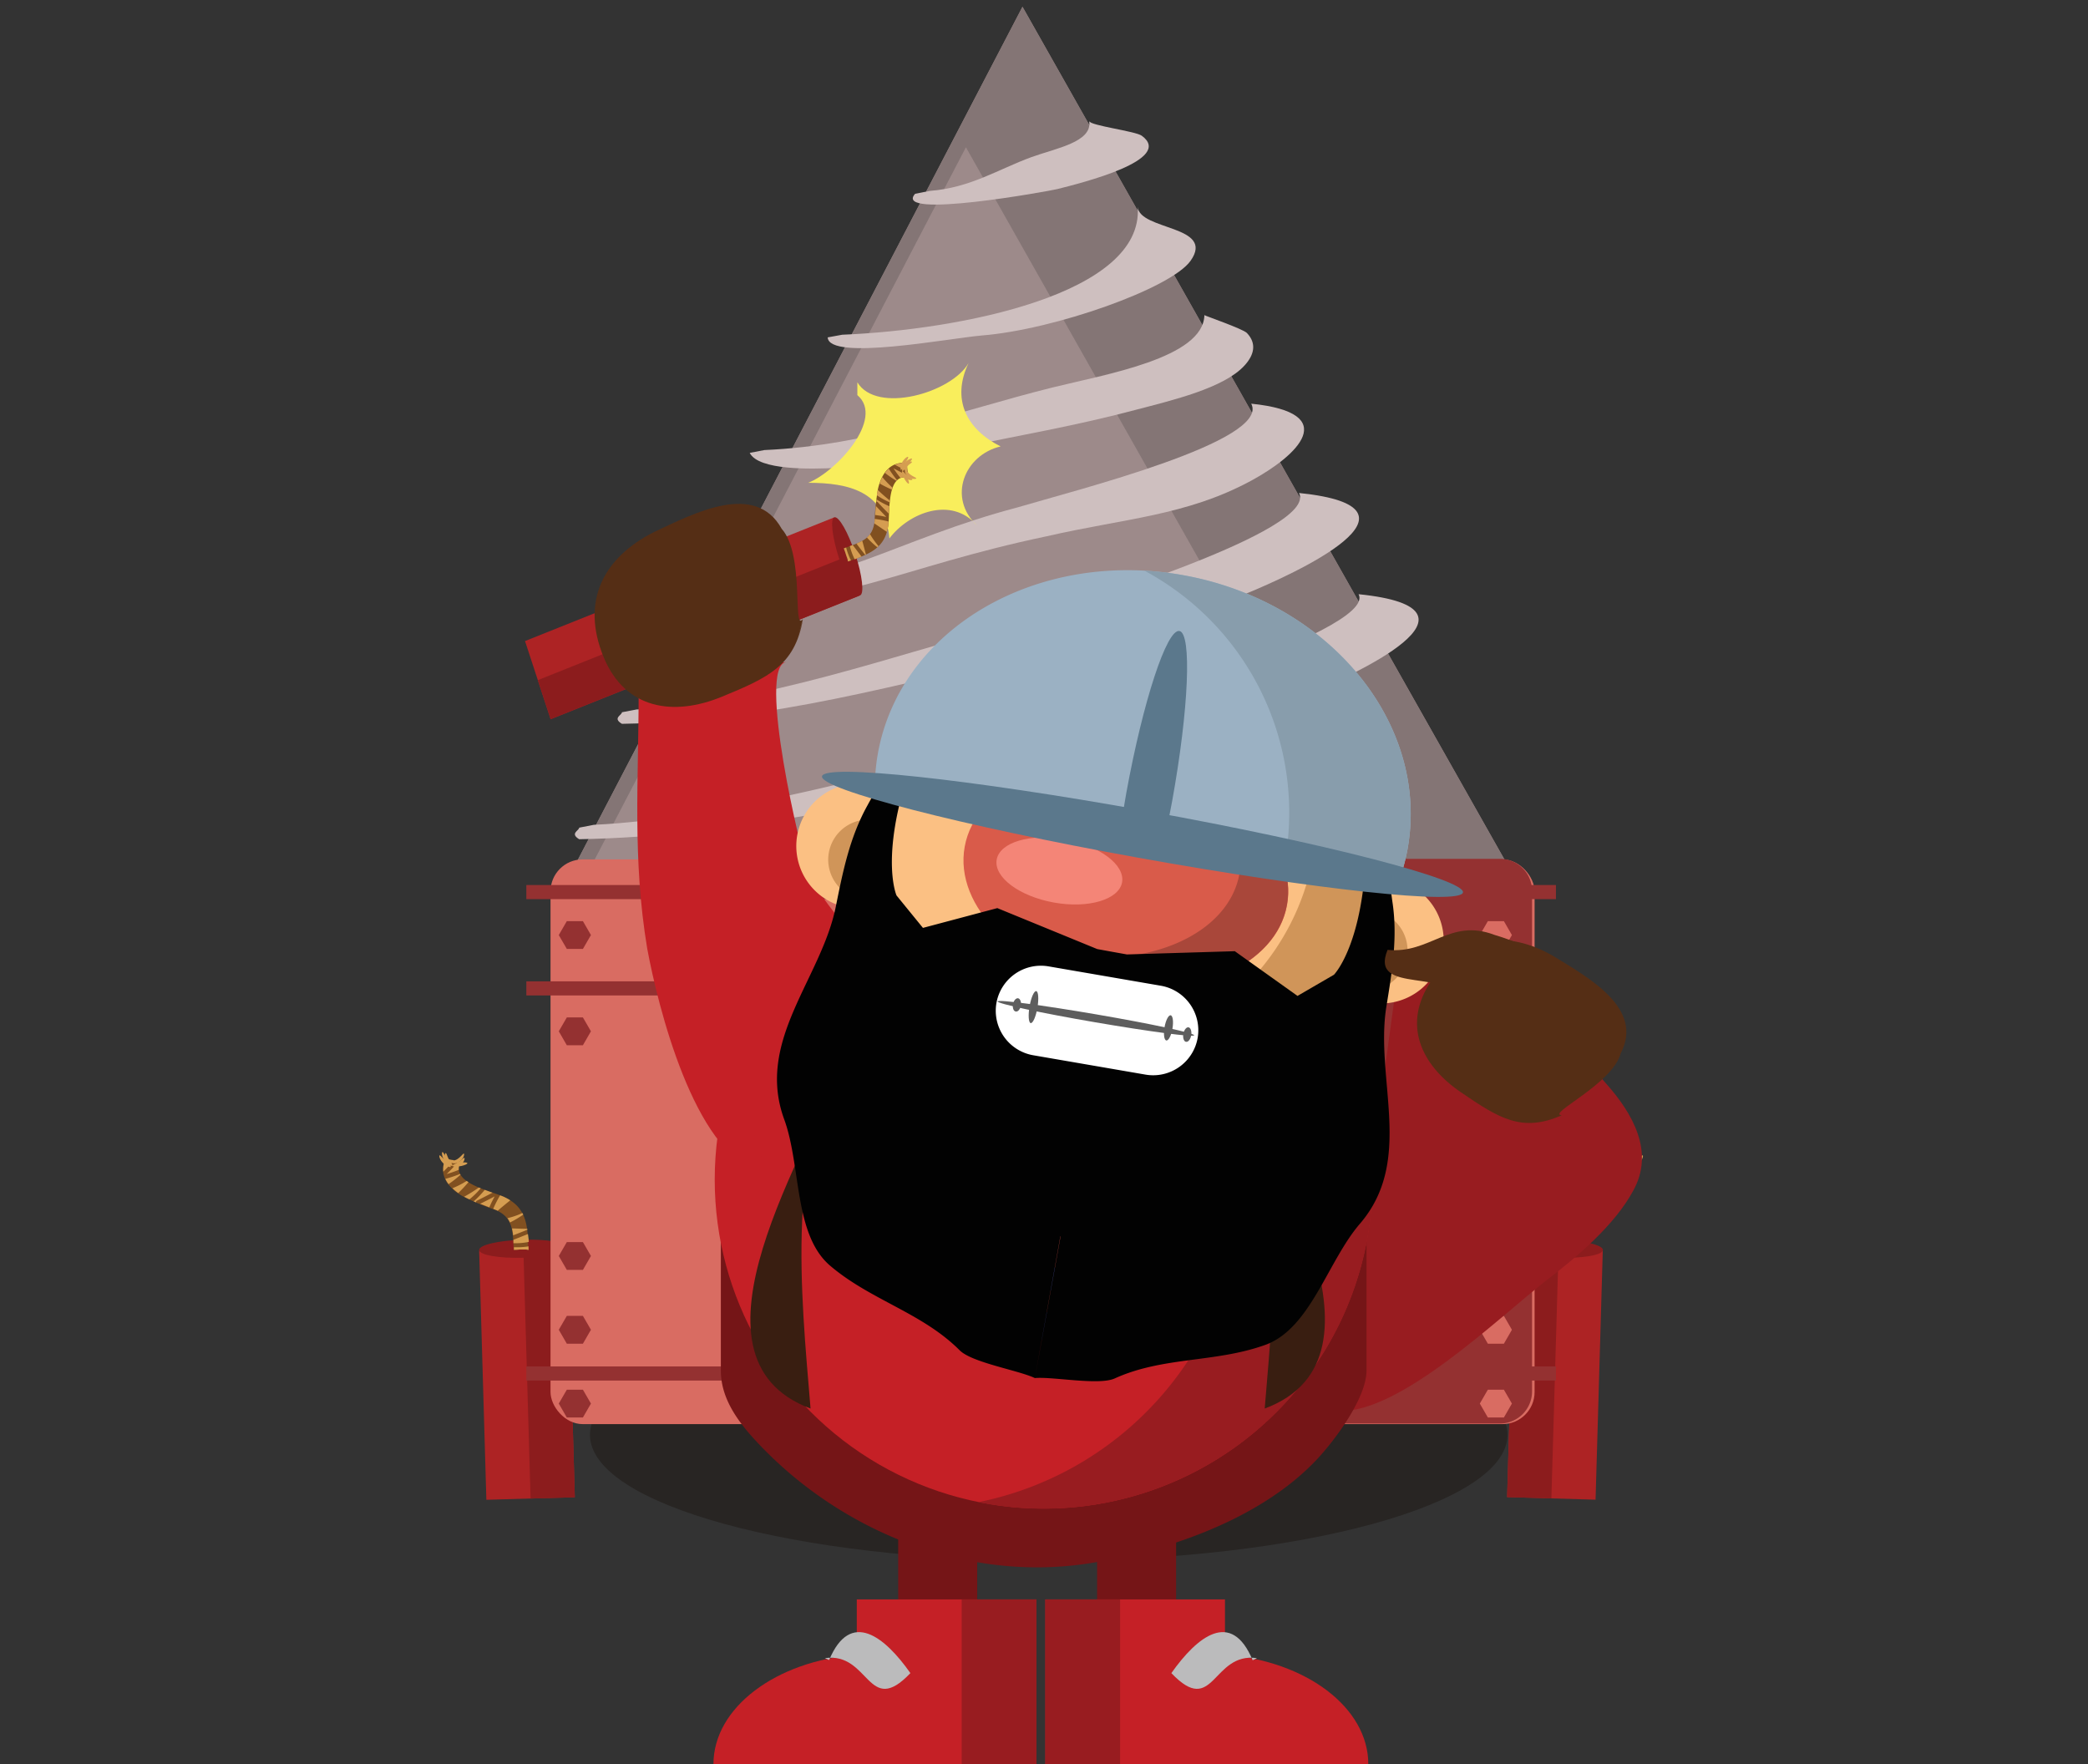 <svg id="Capa_1" data-name="Capa 1" xmlns="http://www.w3.org/2000/svg" viewBox="0 0 361 305"><rect x="0" y="0" width="361" height="305" fill="#333333" stroke="none"/><rect x="247.3" y="229.87" width="43.11" height="15.3" transform="translate(23.63 499.37) rotate(-88.34)" style="fill:#ad2324"/><rect x="243.48" y="233.59" width="43.11" height="7.65" transform="translate(20.03 495.44) rotate(-88.34)" style="fill:#8c1c1d"/><path d="M261.84,215.67c0,.86,3.37,1.66,7.6,1.78s7.66-.47,7.69-1.34-3.38-1.66-7.6-1.78S261.86,214.81,261.84,215.67Z" style="fill:#8c1c1d"/><path d="M273.12,206.81c2.32-1,8.92-2.37,7.27-5.8a10.2,10.2,0,0,0,1-.4,3.56,3.56,0,0,0,1.56-.39h0c1.26,2.82-.32,5.08-3,6.61a44.19,44.19,0,0,1-5.51,2.3c-3.2,1.27-3.1,3.67-3.28,6.74a1.66,1.66,0,0,1,0,.22c-.35,0-.71-.05-1.06-.06l-.92,0a1.86,1.86,0,0,0-.54.07h-.06a2.35,2.35,0,0,1,0-.27C268.71,211.68,269,208.56,273.12,206.81Z" style="fill:#815020"/><path d="M282.91,200.22l0,0a4.52,4.52,0,0,1,.41,2.35c-.63-.63-1.25-1.28-1.85-2A3.69,3.69,0,0,0,282.91,200.22Z" style="fill:#d59d51"/><path d="M280.75,200.87c.65.72,1.31,1.43,2,2.11-.71-.21-1.41-.45-2.1-.73a2.29,2.29,0,0,0-.25-1.23Z" style="fill:#d59d51"/><path d="M280.35,203.09l.08-.13a21.78,21.78,0,0,0,2.55.85,5.07,5.07,0,0,1-.56.91A19,19,0,0,1,280.35,203.09Z" style="fill:#d59d51"/><path d="M279,204.37l.31-.2a16.19,16.19,0,0,0,2.45,1.26,8.16,8.16,0,0,1-1,.83A20.94,20.94,0,0,1,279,204.37Z" style="fill:#d59d51"/><path d="M276.86,205.44l.33-.13a27.7,27.7,0,0,0,2.54,1.59c-.3.16-.61.31-.91.45A13.09,13.09,0,0,1,276.86,205.44Z" style="fill:#d59d51"/><path d="M277.5,207.57c-.9-.45-1.8-.9-2.68-1.37l1.35-.49a15.55,15.55,0,0,0,1.92,2l-.41.16A.33.33,0,0,0,277.5,207.57Z" style="fill:#d59d51"/><path d="M274.46,206.84c.82.44,1.66.87,2.49,1.28l-1.56.61C275.1,208.09,274.8,207.45,274.46,206.84Z" style="fill:#d59d51"/><path d="M273.93,209.32c-.71-.62-1.44-1.21-2.17-1.8a9.09,9.09,0,0,1,1.36-.71l.4-.15a21.26,21.26,0,0,1,1.19,2.33l-.33.13A4.68,4.68,0,0,0,273.93,209.32Z" style="fill:#d59d51"/><path d="M269.52,210c0-.09.08-.19.13-.28a15,15,0,0,0,2.59.89,3.66,3.66,0,0,0-.43.74A17,17,0,0,1,269.52,210Z" style="fill:#d59d51"/><path d="M271.12,215.62c0,.08,0,.15,0,.24a1.66,1.66,0,0,1,0,.22c-.35,0-.71-.05-1.06-.06l-.92,0a1.86,1.86,0,0,0-.54.07h-.06a2.35,2.35,0,0,1,0-.27l0-.34A12.64,12.64,0,0,0,271.12,215.62Z" style="fill:#d59d51"/><path d="M268.56,214.71c0-.47.08-.92.14-1.36.83.33,1.66.66,2.5,1,0,.19,0,.38,0,.58A11.35,11.35,0,0,1,268.56,214.71Z" style="fill:#d59d51"/><path d="M268.79,212.6s0-.1,0-.15c.89,0,1.77-.06,2.66-.07a10.54,10.54,0,0,0-.2,1.19C270.44,213.27,269.62,212.93,268.79,212.6Z" style="fill:#d59d51"/><path d="M282.92,199.35c.13,0,.3.64-.06,1.37s-1.05.93-1.11.82.29-.55.61-1.08S282.74,199.35,282.92,199.35Z" style="fill:#d59d51"/><path d="M283.48,199.18c.14,0,.13.72-.3,1.41s-.94,1-1.06,1,.17-.66.57-1.26S283.31,199.15,283.48,199.18Z" style="fill:#d59d51"/><path d="M284,199.75c.14.06,0,.72-.6,1.33a2.52,2.52,0,0,1-.85.59c-.25.11-.42.13-.46.06s.06-.21.23-.39.4-.41.66-.66C283.49,200.16,283.87,199.68,284,199.75Z" style="fill:#d59d51"/><path d="M282.14,200.81c0,.06-.11.2-.42.29a1.49,1.49,0,0,1-1.17-.26c-.81-.57-.9-1.36-.78-1.4s.5.53,1.1.93S282.07,200.65,282.14,200.81Z" style="fill:#d59d51"/><path d="M281.75,201.54c0,.07-.15.14-.41.15a1.68,1.68,0,0,1-.94-.31c-.67-.47-.79-1.16-.65-1.2s.47.38,1,.73S281.75,201.37,281.75,201.54Z" style="fill:#d59d51"/><path d="M281.38,201.53c-.05.15-.56.18-1.15.06s-1.11-.35-1.06-.5.56-.18,1.15-.06S281.43,201.38,281.38,201.53Z" style="fill:#d59d51"/><rect x="83.47" y="215.97" width="15.3" height="43.11" transform="translate(-6.85 2.74) rotate(-1.66)" style="fill:#ad2324"/><rect x="91.12" y="215.86" width="7.65" height="43.11" transform="translate(-6.85 2.86) rotate(-1.66)" style="fill:#8c1c1d"/><path d="M98.14,215.67c0,.86-3.38,1.66-7.6,1.78s-7.67-.47-7.7-1.34,3.38-1.66,7.61-1.78S98.11,214.81,98.14,215.67Z" style="fill:#8c1c1d"/><path d="M86.86,206.81c-2.33-1-8.92-2.37-7.28-5.8a10.2,10.2,0,0,1-1-.4,3.49,3.49,0,0,1-1.55-.39h0c-1.26,2.82.32,5.08,3,6.61a43,43,0,0,0,5.51,2.3c3.2,1.27,3.1,3.67,3.27,6.74a1.7,1.7,0,0,0,0,.22q.53,0,1-.06l.92,0a1.81,1.81,0,0,1,.54.07h.06a1.2,1.2,0,0,0,0-.27C91.26,211.68,91,208.56,86.86,206.81Z" style="fill:#815020"/><path d="M77.07,200.22l0,0a4.53,4.53,0,0,0-.42,2.35c.64-.63,1.25-1.28,1.85-2A3.59,3.59,0,0,1,77.07,200.22Z" style="fill:#d59d51"/><path d="M79.22,200.87c-.64.72-1.3,1.43-2,2.11a20.8,20.8,0,0,0,2.1-.73,2.29,2.29,0,0,1,.25-1.23Z" style="fill:#d59d51"/><path d="M79.62,203.09l-.08-.13a21.62,21.62,0,0,1-2.54.85,4.5,4.5,0,0,0,.55.91A18.09,18.09,0,0,0,79.62,203.09Z" style="fill:#d59d51"/><path d="M81,204.37l-.32-.2a15.74,15.74,0,0,1-2.45,1.26,7.57,7.57,0,0,0,1,.83A24.28,24.28,0,0,0,81,204.37Z" style="fill:#d59d51"/><path d="M83.11,205.44l-.33-.13a26.26,26.26,0,0,1-2.53,1.59c.29.16.6.31.91.45A13.52,13.52,0,0,0,83.11,205.44Z" style="fill:#d59d51"/><path d="M82.48,207.57c.9-.45,1.79-.9,2.67-1.37-.43-.15-.88-.31-1.34-.49a17,17,0,0,1-1.92,2l.41.16A.29.29,0,0,1,82.48,207.57Z" style="fill:#d59d51"/><path d="M85.52,206.84c-.83.44-1.66.87-2.5,1.28l1.57.61C84.88,208.09,85.18,207.45,85.52,206.84Z" style="fill:#d59d51"/><path d="M86.05,209.32c.71-.62,1.43-1.21,2.17-1.8a9.09,9.09,0,0,0-1.36-.71l-.4-.15A21.26,21.26,0,0,0,85.27,209l.33.13C85.76,209.18,85.9,209.25,86.05,209.32Z" style="fill:#d59d51"/><path d="M90.45,210c0-.09-.08-.19-.13-.28a14.85,14.85,0,0,1-2.58.89,4.2,4.2,0,0,1,.43.74A16.87,16.87,0,0,0,90.45,210Z" style="fill:#d59d51"/><path d="M88.86,215.62c0,.08,0,.15,0,.24a1.7,1.7,0,0,0,0,.22q.53,0,1-.06l.92,0a1.81,1.81,0,0,1,.54.07h.06a1.2,1.2,0,0,0,0-.27c0-.12,0-.22,0-.34A12.64,12.64,0,0,1,88.86,215.62Z" style="fill:#d59d51"/><path d="M91.42,214.71c0-.47-.09-.92-.14-1.36-.84.33-1.67.66-2.51,1,0,.19,0,.38,0,.58A11.43,11.43,0,0,0,91.42,214.71Z" style="fill:#d59d51"/><path d="M91.18,212.6s0-.1,0-.15c-.88,0-1.77-.06-2.66-.07a10.54,10.54,0,0,1,.2,1.19C89.53,213.27,90.36,212.93,91.18,212.6Z" style="fill:#d59d51"/><path d="M77.05,199.35c-.13,0-.29.64.06,1.37s1,.93,1.12.82-.3-.55-.61-1.08S77.23,199.35,77.05,199.35Z" style="fill:#d59d51"/><path d="M76.49,199.18c-.14,0-.13.72.31,1.41s.94,1,1.06,1-.18-.66-.58-1.26S76.66,199.15,76.49,199.18Z" style="fill:#d59d51"/><path d="M76,199.75c-.13.06,0,.72.61,1.33a2.43,2.43,0,0,0,.85.59c.25.11.41.13.45.06s0-.21-.22-.39-.41-.41-.67-.66C76.48,200.16,76.1,199.68,76,199.75Z" style="fill:#d59d51"/><path d="M77.83,200.81c0,.06.12.2.42.29a1.52,1.52,0,0,0,1.18-.26c.8-.57.89-1.36.77-1.4s-.5.53-1.09.93S77.9,200.65,77.83,200.81Z" style="fill:#d59d51"/><path d="M78.23,201.54c0,.07.15.14.4.15a1.71,1.71,0,0,0,1-.31c.67-.47.78-1.16.64-1.2s-.46.38-1,.73S78.23,201.37,78.23,201.54Z" style="fill:#d59d51"/><path d="M78.6,201.53c0,.15.56.18,1.14.06s1.11-.35,1.06-.5-.56-.18-1.14-.06S78.55,201.38,78.6,201.53Z" style="fill:#d59d51"/><path d="M260.63,248.06c0,12-35.52,21.78-79.34,21.78S102,260.09,102,248.06s35.52-21.78,79.33-21.78S260.63,236,260.63,248.06Z" style="fill:#282523"/><polyline points="97.75 152.78 263.55 154.68 176.78 1.17" style="fill:#9d8a8a"/><polygon points="167 25.46 239.89 154.41 263.55 154.68 176.78 1.17 97.75 152.78 100.62 152.81 167 25.46" style="fill:#847575"/><path d="M122,102.73c21.9-1,32.85-9.47,53.9-15,10.11-3,43.79-11.46,40.43-17.94,15.79,1.62,7.95,9,0,13.31-11.25,6.08-21.91,6.52-35.39,9.62-26.1,5.48-34.53,12-61.48,12.46-1.68-1,0-1.5,0-2" style="fill:#cebfbf"/><path d="M110.05,122.66c21.9-1,44.64-9.47,65.69-15,10.11-3,52.22-15.95,48.85-22.43,24.43,2.5-.84,14-9.26,17.45-13.48,5.48-19.37,6.48-34.53,10-26.11,5.49-46.32,12-73.27,12.46-1.69-1,0-1.49,0-2" style="fill:#cebfbf"/><path d="M102.67,142.6c21.9-1,52.22-9.47,73.27-14.95,10.11-3,62.32-18.44,58.95-24.92,24.43,2.49-.84,14-9.26,17.44-13.47,5.48-29.48,9-44.64,12.46-26.1,5.48-53.9,12-80.85,12.46-1.68-1,0-1.5,0-2" style="fill:#cebfbf"/><path d="M160.79,33c7-.54,11.81-3.74,17.52-5.83,4.23-1.54,10.6-2.6,10-6.24.12.79,8,1.73,9.1,2.54,5.66,4.15-10.31,8.14-14.61,9.22-1.37.34-28.6,5.3-24.58.81" style="fill:#cebfbf"/><path d="M145.62,57.87c20.28-.82,52.2-7,51.08-22.11.31,4.11,13.49,3.17,9.14,9.33C202.44,49.88,182.28,57,169.76,58c-5.6.47-26.44,4.48-26.66.33" style="fill:#cebfbf"/><path d="M132.15,77.81c18.23-.8,33.36-6.72,49.74-10.8,9.19-2.28,26.18-5.1,26.34-12.53,0,.08,6.66,2.37,7.35,3.09,1.73,1.81,1.26,3.8-.41,5.62-3.56,3.91-12.45,6-18.87,7.68-9.9,2.65-20.41,4.48-30.66,6.59-6.73,1.38-13.77,3.08-20.93,3.43-4.4.22-13.53.47-15.09-2.59" style="fill:#cebfbf"/><rect x="95.18" y="148.58" width="170.14" height="97.63" rx="5.55" style="fill:#d96c62"/><rect x="91" y="236.24" width="178.01" height="2.44" style="fill:#943131"/><rect x="91" y="169.66" width="178.01" height="2.44" style="fill:#943131"/><rect x="91" y="153.01" width="178.01" height="2.44" style="fill:#943131"/><path d="M259.33,148.48H223.57v97.63h35.76a5.55,5.55,0,0,0,5.55-5.55V154A5.54,5.54,0,0,0,259.33,148.48Z" style="fill:#943131"/><polygon points="257.24 245.07 255.85 242.66 257.24 240.26 260.01 240.26 261.4 242.66 260.01 245.07 257.24 245.07" style="fill:#d96c62"/><polygon points="257.24 232.31 255.85 229.9 257.24 227.5 260.01 227.5 261.4 229.9 260.01 232.31 257.24 232.31" style="fill:#d96c62"/><polygon points="257.24 219.55 255.85 217.14 257.24 214.74 260.01 214.74 261.4 217.14 260.01 219.55 257.24 219.55" style="fill:#d96c62"/><polygon points="257.24 180.71 255.85 178.3 257.24 175.9 260.01 175.9 261.4 178.3 260.01 180.71 257.24 180.71" style="fill:#d96c62"/><polygon points="257.24 164.06 255.85 161.66 257.24 159.25 260.01 159.25 261.4 161.66 260.01 164.06 257.24 164.06" style="fill:#d96c62"/><polygon points="98 245.07 96.61 242.66 98 240.26 100.78 240.26 102.17 242.66 100.78 245.07 98 245.07" style="fill:#d96c62"/><polygon points="98 232.31 96.61 229.9 98 227.5 100.78 227.5 102.17 229.9 100.78 232.31 98 232.31" style="fill:#d96c62"/><polygon points="98 219.55 96.61 217.14 98 214.74 100.78 214.74 102.17 217.14 100.78 219.55 98 219.55" style="fill:#d96c62"/><polygon points="98 180.71 96.61 178.3 98 175.9 100.78 175.9 102.17 178.3 100.78 180.71 98 180.71" style="fill:#d96c62"/><polygon points="98 164.06 96.61 161.66 98 159.25 100.78 159.25 102.17 161.66 100.78 164.06 98 164.06" style="fill:#d96c62"/><polygon points="98 245.07 96.61 242.66 98 240.26 100.78 240.26 102.17 242.66 100.78 245.07 98 245.07" style="fill:#943131"/><polygon points="98 232.31 96.61 229.9 98 227.5 100.78 227.5 102.17 229.9 100.78 232.31 98 232.31" style="fill:#943131"/><polygon points="98 219.55 96.61 217.14 98 214.74 100.78 214.74 102.17 217.14 100.78 219.55 98 219.55" style="fill:#943131"/><polygon points="98 180.71 96.61 178.3 98 175.9 100.78 175.9 102.17 178.3 100.78 180.71 98 180.71" style="fill:#943131"/><polygon points="98 164.06 96.61 161.66 98 159.25 100.78 159.25 102.17 161.66 100.78 164.06 98 164.06" style="fill:#943131"/><path d="M242.6,161.58c13.82,4.12,25.93,15,35.14,25.82,4.55,5.12,8.36,11.76,4.63,18.46-3.24,6-9.82,11.54-15,15.49-8.31,6.49-25.43,23.13-36,22.59" style="fill:#981c20"/><path d="M236.26,236.94c0,4.8-5.55,12.17-8.68,15.48-9.74,10.29-26,15.89-39.68,17.92-21.05,3.14-42.62-5.62-57-21-3.19-3.41-6.27-7.45-6.27-12.38V198a27.74,27.74,0,0,1,27.74-27.74h56.2A27.74,27.74,0,0,1,236.26,198Z" style="fill:#751517"/><circle cx="180.43" cy="203.95" r="56.86" style="fill:#c52026"/><path d="M180.43,147.09a57.15,57.15,0,0,0-11.25,1.12,56.87,56.87,0,0,1,0,111.49,56.87,56.87,0,1,0,11.25-112.61Z" style="fill:#981c20"/><path d="M168.86,198.83a53.13,53.13,0,0,0-4.44,16.09c-1.66,11.65,4.44,11.09,14.42,11.65,8.33.55,18.31,1.66,18.31-8.33,0-3.32-4.44-18.3-6.66-20" style="fill:#ab4038"/><path d="M213.11,183.05c5.55,15.54,29.4,51.6,5.55,60.47,1.66-20,4.43-45.49-6.66-63.24" style="fill:#391e11"/><path d="M145.69,183.05c-5.55,15.54-29.4,51.6-5.55,60.47-1.66-20-4.44-45.49,6.66-63.24" style="fill:#391e11"/><path d="M183.08,229.23a2.43,2.43,0,1,1-2.43-2.42A2.43,2.43,0,0,1,183.08,229.23Z" style="fill:#4c50a1"/><path d="M183.08,220.91a2.43,2.43,0,1,1-2.43-2.43A2.43,2.43,0,0,1,183.08,220.91Z" style="fill:#4c50a1"/><path d="M183.08,212.59a2.43,2.43,0,1,1-2.43-2.43A2.43,2.43,0,0,1,183.08,212.59Z" style="fill:#4c50a1"/><rect x="189.68" y="260.82" width="13.66" height="20.71" style="fill:#751517"/><rect x="155.29" y="260.82" width="13.66" height="20.71" style="fill:#751517"/><path d="M211.79,276.52v9.56c14,1.06,24.78,9.13,24.78,18.92H180.73V276.52Z" style="fill:#c52026"/><rect x="180.73" y="276.52" width="12.93" height="28.48" style="fill:#981c20"/><path d="M217.32,286.67c-7.77-1.11-7.4,10.36-14.8,2.59,4.44-6.29,10.36-11.1,14.06-2.22" style="fill:#bbbbbc"/><path d="M148.13,276.52v9.56c-13.94,1.06-24.78,9.13-24.78,18.92H179.2V276.52Z" style="fill:#c52026"/><rect x="166.27" y="276.52" width="12.93" height="28.48" style="fill:#981c20"/><path d="M142.61,286.67c7.77-1.11,7.4,10.36,14.79,2.59C153,283,147.05,278.16,143.35,287" style="fill:#bbbbbc"/><path d="M189.2,139.92c8.87-10.54,30-8.88,27.73,8.32-7.21.56-35,5-28.29-8.32" style="fill:#9f9b97"/><path d="M170,139.92c-8.87-10.54-30-8.88-27.73,8.32,7.21.56,35,5,28.29-8.32" style="fill:#9f9b97"/><path d="M131.13,202.45C120,199.13,113.75,174,111.9,164c-2.59-15.53-1.48-29.22-1.48-44.75v-1.11l25.52-3.7c-5.13.76,2.56,33.22,3.78,36.21,3.6,8.81,13.49,11.86,4.69,24.55-4,5.76-16.18,13.64-13.65,22.09.37,1.11.74,2.59,1.11,3.7" style="fill:#c52026"/><path d="M148.23,66.09c3.32,5.54,16.27,1.85,19.23-3.33-3,6.29-.37,11.46,5.54,14.42-6.28,1.48-9.24,8.88-4.06,13.69-4.44-5.18-11.84-2.22-15.17,2.22-.74-8.14-7-9.62-14.05-9.62,4.81-1.85,13.31-11.1,8.51-15.16" style="fill:#f9ee5c"/><path d="M159.14,148.2a10.82,10.82,0,1,1-8.72-12.58A10.81,10.81,0,0,1,159.14,148.2Z" style="fill:#fbc083"/><path d="M156.94,149.87a6.93,6.93,0,1,1-5.58-8.06A6.93,6.93,0,0,1,156.94,149.87Z" style="fill:#d09559"/><path d="M228.12,160.73A10.83,10.83,0,1,0,240.71,152,10.81,10.81,0,0,0,228.12,160.73Z" style="fill:#fbc083"/><path d="M229.6,163.06a6.93,6.93,0,1,0,8.05-5.58A6.92,6.92,0,0,0,229.6,163.06Z" style="fill:#d09559"/><circle cx="194.99" cy="149.55" r="42.16" transform="translate(34.22 335.41) rotate(-86.62)" style="fill:#fbc083"/><path d="M219.12,115a42.16,42.16,0,0,1-57.67,60.11A42.16,42.16,0,1,0,219.12,115Z" style="fill:#d09559"/><path d="M222.52,156.5c-1.89,10.41-15.9,16.59-31.29,13.8s-26.33-13.5-24.44-23.92,15.9-16.59,31.29-13.79S224.41,146.09,222.52,156.5Z" style="fill:#d95b4a"/><path d="M207.88,135.67c4.85,4.44,7.39,10,6.4,15.44-1.89,10.41-15.9,16.59-31.28,13.79a40.34,40.34,0,0,1-9.81-3.08,36.56,36.56,0,0,0,18,8.48c15.39,2.79,29.4-3.39,31.29-13.8C224,148.48,217.81,140.29,207.88,135.67Z" style="fill:#a9473a"/><path d="M194,152.54c-.55,3-5.84,4.58-11.83,3.49s-10.39-4.41-9.85-7.42,5.85-4.57,11.83-3.48S194.53,149.53,194,152.54Z" style="fill:#f48577"/><path d="M239.7,174c1-6.17,2-12.09,1-18.34A37.46,37.46,0,0,0,238,145.58c-.29-.62-1.77-2.43-1.78-3.06.35,20-5.59,26-5.59,26l-6.3,3.66-10.84-7.73-18.65.56-2.57-.46-2.57-.47L172.43,157l-12.86,3.42L155,154.81s-3.43-7.76,3.91-26.33c-.23.58-2.25,1.76-2.74,2.24A37.26,37.26,0,0,0,150,139.2c-3.08,5.51-4.26,11.4-5.49,17.52-2.5,12.47-13.91,23.19-8.93,36.79,2.95,8.05,1.62,20,8,25.36,7,5.94,15.85,8.08,22.34,14.58,2.14,2.14,10.17,3.45,13,4.8l4.24-23.58.16-.92h.05s-4.45,24.5-4.45,24.5c3.1-.28,11.07,1.31,13.82.06,8.36-3.8,17.4-2.69,26-5.79,7.84-2.81,10.78-14.44,16.37-20.94C244.57,200.59,237.66,186.54,239.7,174Z" style="fill:#020202"/><path d="M197.16,140.76c16.14,2.93,31.42,6.3,45.26,9.88a34.15,34.15,0,0,0,.93-3.81c3.91-21.58-13.41-42.78-38.69-47.37s-48.95,9.17-52.87,30.74a35.13,35.13,0,0,0-.47,3.9C165.54,135.61,181,137.83,197.16,140.76Z" style="fill:#9bb1c3"/><path d="M201.06,146.41c.55-2.49,1.09-5.13,1.59-7.87,2.88-15.87,3.44-29.06,1.26-29.45s-6.29,12.14-9.18,28c-.49,2.74-.92,5.39-1.28,7.92Z" style="fill:#5b788c"/><path d="M204.66,99.46a53.34,53.34,0,0,0-6.8-.8,47.47,47.47,0,0,1,24.73,47.23c6.87,1.53,13.51,3.11,19.83,4.75a34.15,34.15,0,0,0,.93-3.81C247.26,125.25,229.94,104.05,204.66,99.46Z" style="fill:#889dac"/><path d="M252.94,154.29c-.41,2.22-25.54-.49-56.14-6s-55.08-11.86-54.68-14.08,25.53.49,56.14,6S253.34,152.07,252.94,154.29Z" style="fill:#5b788c"/><polygon points="95.2 124.34 90.77 110.83 144.19 89.46 148.62 102.97 95.2 124.34" style="fill:#ad2324"/><polygon points="95.2 124.34 92.98 117.59 146.4 96.21 148.62 102.97 95.2 124.34" style="fill:#8c1c1d"/><path d="M148.69,102.94c-.76.25-2.37-2.57-3.59-6.3s-1.6-7-.84-7.21,2.37,2.57,3.6,6.31S149.46,102.69,148.69,102.94Z" style="fill:#8c1c1d"/><path d="M153.61,90.55c.25-2.32-.24-8.57,3.24-8,0-.32.06-.64.11-1a3.15,3.15,0,0,1-.06-1.49s0,0,0,0c-2.85-.38-4.45,1.63-5.1,4.45a42.53,42.53,0,0,0-.59,5.52c-.29,3.19-2.45,3.73-5.14,4.7l-.19.08c.12.31.24.62.33.93s.19.54.28.81a1.89,1.89,0,0,1,.09.5.09.09,0,0,0,0,0,1.05,1.05,0,0,0,.24-.06C150.43,95.76,153.15,94.72,153.61,90.55Z" style="fill:#815020"/><path d="M156.9,80.09s0,0,0,0a4.24,4.24,0,0,0-2.2.25c.73.4,1.47.77,2.22,1.13A3.3,3.3,0,0,1,156.9,80.09Z" style="fill:#d59d51"/><path d="M156.89,82.19c-.81-.39-1.62-.8-2.41-1.22a20.32,20.32,0,0,0,1.21,1.67,2.19,2.19,0,0,1,1.16-.1C156.86,82.42,156.87,82.3,156.89,82.19Z" style="fill:#d59d51"/><path d="M155,83.13l.09-.11a20.72,20.72,0,0,1-1.43-2,4.68,4.68,0,0,0-.67.73A17.75,17.75,0,0,0,155,83.13Z" style="fill:#d59d51"/><path d="M154.23,84.66a3.18,3.18,0,0,1,.1-.33,15.56,15.56,0,0,1-1.78-1.85,8.61,8.61,0,0,0-.47,1.11A20.49,20.49,0,0,0,154.23,84.66Z" style="fill:#d59d51"/><path d="M153.84,86.86l0-.33c-.72-.58-1.43-1.19-2.09-1.84q-.09.45-.15.93A13.22,13.22,0,0,0,153.84,86.86Z" style="fill:#d59d51"/><path d="M151.78,86.85c.63.69,1.28,1.36,1.93,2,0-.42,0-.86.07-1.32a15.24,15.24,0,0,1-2.26-1.2l0,.41A.31.31,0,0,1,151.78,86.85Z" style="fill:#d59d51"/><path d="M153.23,89.37q-.91-.93-1.8-1.89c-.05.52-.09,1-.13,1.55C152,89.12,152.59,89.23,153.23,89.37Z" style="fill:#d59d51"/><path d="M151.16,90.49c.74.47,1.46,1,2.18,1.46a8.92,8.92,0,0,0,.27-1.4q0-.18,0-.39a19.35,19.35,0,0,0-2.39-.45l0,.33A3.06,3.06,0,0,1,151.16,90.49Z" style="fill:#d59d51"/><path d="M151.68,94.61a1.9,1.9,0,0,0,.21-.19,14.36,14.36,0,0,1-1.47-2.07,3.71,3.71,0,0,1-.54.58A15.91,15.91,0,0,0,151.68,94.61Z" style="fill:#d59d51"/><path d="M146.29,94.66l-.21.08-.19.08c.12.31.24.62.33.93s.19.54.28.81a1.89,1.89,0,0,1,.09.5.09.09,0,0,0,0,0,1.05,1.05,0,0,0,.24-.06l.3-.11A10.78,10.78,0,0,1,146.29,94.66Z" style="fill:#d59d51"/><path d="M147.77,96.7l1.18-.48c-.51-.66-1-1.31-1.52-2l-.5.19A10.87,10.87,0,0,0,147.77,96.7Z" style="fill:#d59d51"/><path d="M149.59,95.94l.13-.06c-.22-.8-.42-1.6-.64-2.39a8.61,8.61,0,0,1-1,.49C148.56,94.64,149.08,95.29,149.59,95.94Z" style="fill:#d59d51"/><path d="M157.67,79.85c0-.12-.65-.1-1.21.42s-.55,1.18-.43,1.2.41-.4.8-.83S157.72,80,157.67,79.85Z" style="fill:#d59d51"/><path d="M157.67,79.3c0-.12-.67.08-1.17.65s-.69,1.11-.58,1.19.54-.32,1-.84S157.74,79.45,157.67,79.3Z" style="fill:#d59d51"/><path d="M157,79c-.09-.1-.63.23-1,.89a2.49,2.49,0,0,0-.31.92c0,.25,0,.4.07.42s.18-.11.29-.31.26-.46.41-.76C156.8,79.55,157.13,79.09,157,79Z" style="fill:#d59d51"/><path d="M156.58,80.93c-.07,0-.16.15-.15.45a1.38,1.38,0,0,0,.54,1c.72.56,1.45.44,1.45.32s-.6-.31-1.12-.73S156.74,81,156.58,80.93Z" style="fill:#d59d51"/><path d="M156,81.47c-.07,0-.09.17,0,.41a1.63,1.63,0,0,0,.53.76c.59.47,1.23.39,1.23.25s-.46-.31-.9-.67S156.18,81.43,156,81.47Z" style="fill:#d59d51"/><path d="M156.14,81.8c-.13.08,0,.55.24,1s.6.89.73.81,0-.55-.25-1S156.26,81.72,156.14,81.8Z" style="fill:#d59d51"/><path d="M266.87,193.83l3.14-1c-6.9,3-10.8.54-17.44-4-6.92-4.71-10.19-11.8-5.1-19.27,5.47-8,13.28-8.79,21.12-4.25,6,3.68,15.7,9,11.63,16.77-1.43,5.38-12.9,10.53-10.21,10.74" style="fill:#552e15"/><path d="M137.89,110.51l.93-3.46c-1.4,8-5.94,10.09-14,13.4-8.38,3.45-16.73,2.19-20.46-6.85-4-9.71,0-17.22,8.72-21.62,6.9-3.23,17.48-8.83,22.08-.54,4,4.49,1.84,17.92,3.63,15.61" style="fill:#552e15"/><path d="M269.11,166.81c-2.59-2.22-7-4.07-10.72-5.18-7.77-2.95-11.1,3.33-18.49,2.59-3.33,8.14,11.83,2.59,12.2,9.62" style="fill:#552e15"/><path d="M207.07,179.42a7.81,7.81,0,0,1-9,6.37l-19.43-3.35a7.81,7.81,0,0,1-6.37-9h0a7.81,7.81,0,0,1,9-6.37l19.43,3.35a7.81,7.81,0,0,1,6.37,9Z" style="fill:#fff"/><path d="M172.47,173.13c-.06.38,7.49,2,16.88,3.61s17,2.62,17.11,2.25-7.49-2-16.88-3.61S172.54,172.76,172.47,173.13Z" style="fill:#5e5e5e"/><path d="M178.2,176.88c.38.06.9-1.12,1.16-2.65s.17-2.81-.2-2.88-.9,1.12-1.16,2.65S177.83,176.81,178.2,176.88Z" style="fill:#5e5e5e"/><path d="M201.65,179.88c.38.07.85-.85,1.06-2.06s.06-2.23-.31-2.29-.85.86-1.06,2.06S201.27,179.82,201.65,179.88Z" style="fill:#5e5e5e"/><path d="M175.62,174.88c.38.07.77-.41.88-1s-.1-1.23-.48-1.29-.77.4-.88,1.05S175.24,174.82,175.62,174.88Z" style="fill:#5e5e5e"/><path d="M205.05,180.12c.38.07.78-.44.9-1.13s-.09-1.31-.46-1.38-.78.45-.9,1.14S204.68,180.06,205.05,180.12Z" style="fill:#5e5e5e"/></svg>